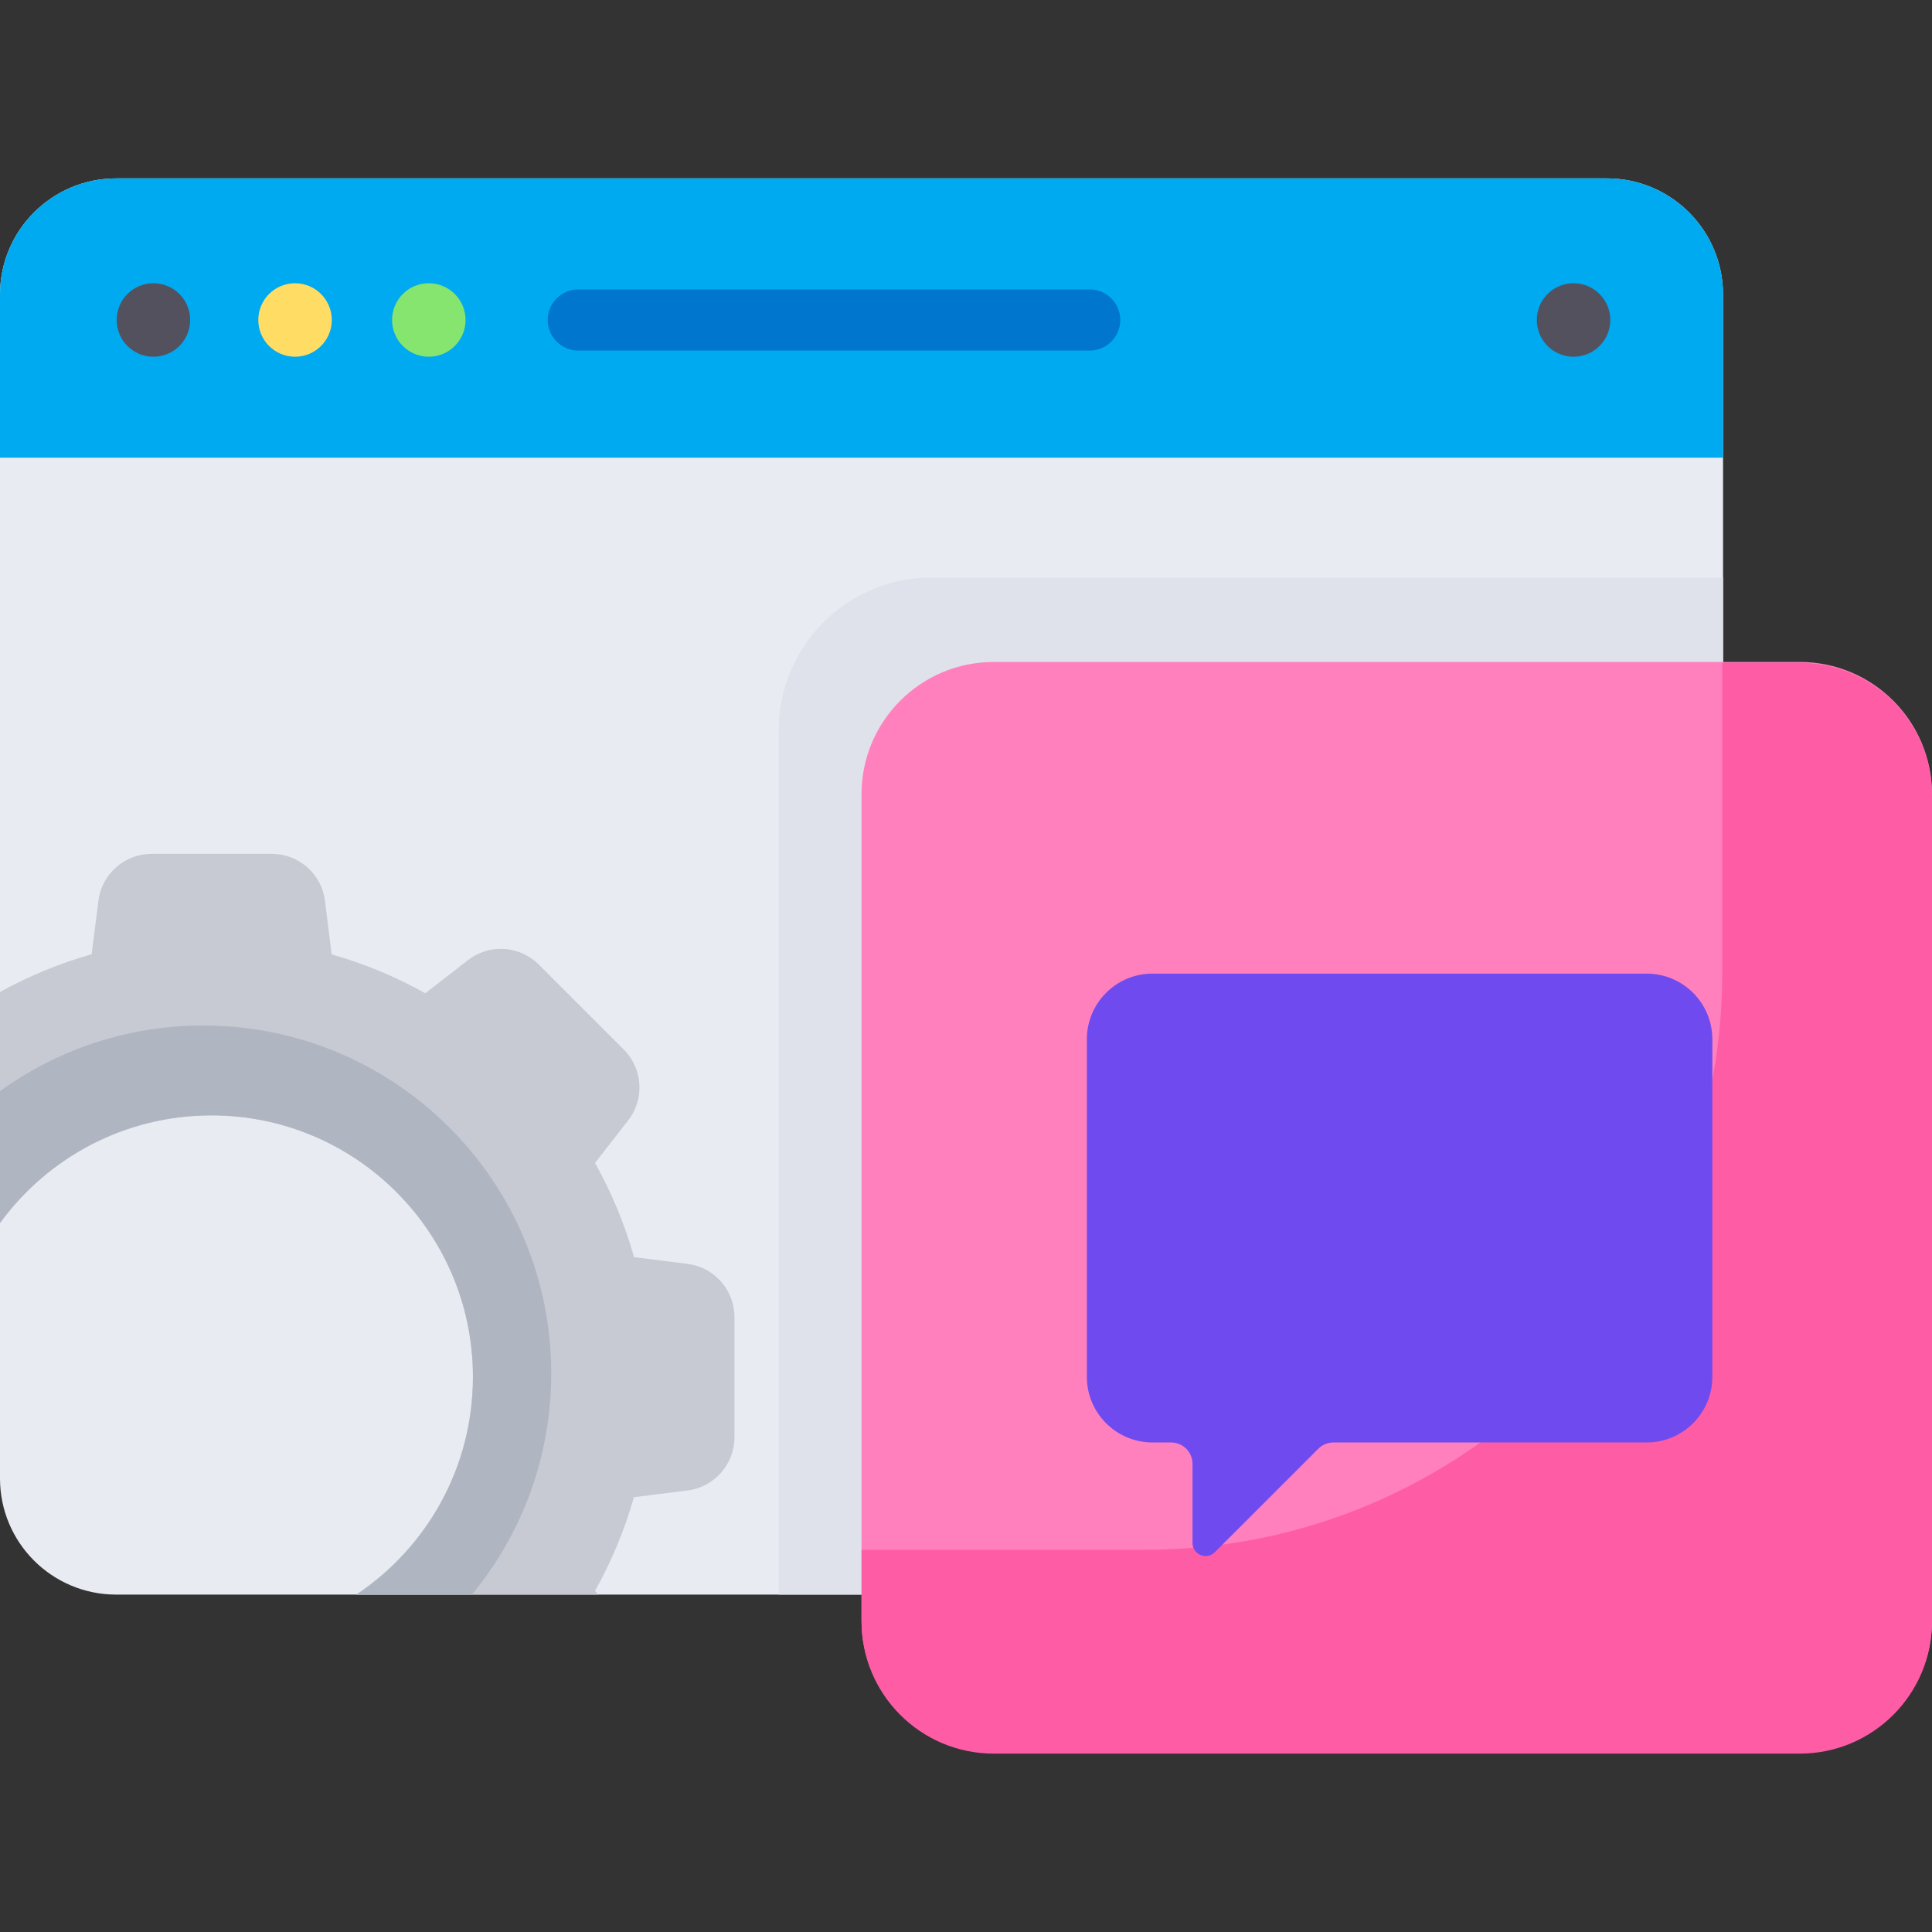 <?xml version="1.0" encoding="iso-8859-1"?>
<!-- Generator: Adobe Illustrator 19.0.0, SVG Export Plug-In . SVG Version: 6.00 Build 0)  -->
<svg version="1.1" id="Capa_1" xmlns="http://www.w3.org/2000/svg" xmlns:xlink="http://www.w3.org/1999/xlink" x="0px" y="0px"
	 viewBox="0 0 512 512" style="enable-background:new 0 0 512 512;" xml:space="preserve">
<rect x="0" y="0" width="512" height="512" fill="#333333" stroke="none"/>
<path style="fill:#E9EBF2;" d="M425.847,422.584H30.781c-17,0-30.781-13.781-30.781-30.781V78.054c0-17,13.781-30.781,30.781-30.781
	h395.066c17,0,30.781,13.781,30.781,30.781v313.749C456.628,408.802,442.847,422.584,425.847,422.584z"/>
<path style="fill:#00AAF0;" d="M456.628,121.292V78.054c0-17-13.781-30.781-30.781-30.781H30.781C13.781,47.273,0,61.054,0,78.054
	v43.239h454.543h2.085V121.292z"/>
<path style="fill:#0076CE;" d="M288.781,92.91H153.252c-4.477,0-8.106-3.629-8.106-8.106c0-4.477,3.629-8.106,8.106-8.106h135.529
	c4.477,0,8.106,3.629,8.106,8.106C296.886,89.281,293.258,92.91,288.781,92.91z"/>
<circle style="fill:#53515E;" cx="40.659" cy="84.801" r="9.739"/>
<circle style="fill:#FFDC64;" cx="78.19" cy="84.801" r="9.739"/>
<circle style="fill:#86E56E;" cx="113.64" cy="84.801" r="9.739"/>
<circle style="fill:#53515E;" cx="417.01" cy="84.801" r="9.739"/>
<path style="fill:#C7CAD3;" d="M182.212,334.943l-14.176-1.787c-2.485-8.786-5.981-17.146-10.346-24.955l8.782-11.29
	c4.4-5.655,3.899-13.702-1.168-18.768l-22.524-22.524c-5.062-5.062-13.1-5.567-18.756-1.178l-11.317,8.783
	c-7.767-4.339-16.078-7.822-24.811-10.302l-1.774-14.195c-0.888-7.109-6.932-12.445-14.097-12.445H40.173
	c-7.159,0-13.2,5.327-14.095,12.43l-1.787,14.176C15.751,255.302,7.62,258.68,0,262.874v61.246
	c12.603-17.288,32.998-28.531,56.029-28.531c38.277,0,69.306,31.029,69.306,69.306c0,24.069-12.274,45.264-30.898,57.689h64.046
	l-0.784-1.01c4.339-7.767,7.821-16.077,10.302-24.811l14.195-1.774c7.109-0.888,12.445-6.932,12.445-14.097v-31.853
	C194.642,341.879,189.315,335.839,182.212,334.943z"/>
<path style="fill:#B0B6C1;" d="M94.437,422.583h30.643c13.124-15.932,21.007-36.343,21.007-58.596
	c0-50.934-41.291-92.225-92.225-92.225c-20.112,0-38.705,6.457-53.862,17.385v34.972c12.603-17.288,32.998-28.531,56.029-28.531
	c38.277,0,69.306,31.029,69.306,69.306C125.335,388.963,113.062,410.159,94.437,422.583z"/>
<path style="fill:#DFE2EA;" d="M246.839,153.062c-22.353,0-40.473,18.121-40.473,40.474v229.047h219.481
	c17,0,30.781-13.781,30.781-30.781v-238.74L246.839,153.062L246.839,153.062z"/>
<path style="fill:#FF80BD;" d="M476.95,464.493H263.364c-19.358,0-35.05-15.692-35.05-35.05V210.477
	c0-19.358,15.692-35.05,35.05-35.05H476.95c19.358,0,35.05,15.692,35.05,35.05v218.966C512,448.801,496.308,464.493,476.95,464.493z
	"/>
<path style="fill:#FF5CA6;" d="M476.95,175.663h-20.532v82.117c0,84.455-68.464,152.919-152.919,152.919h-75.185v18.979
	c0,19.358,15.692,35.05,35.05,35.05H476.95c19.358,0,35.05-15.692,35.05-35.05V210.713C512,191.355,496.308,175.663,476.95,175.663z
	"/>
<path style="fill:#6F4BEF;" d="M436.386,258.017H305.433c-9.612,0-17.405,7.792-17.405,17.405v89.446
	c0,9.612,7.792,17.405,17.405,17.405h4.927c3.13,0,5.667,2.537,5.667,5.667v20.957c0,3.09,3.736,4.638,5.922,2.453l27.417-27.417
	c1.063-1.063,2.504-1.66,4.007-1.66h83.014c9.612,0,17.405-7.792,17.405-17.405v-89.447
	C453.791,265.809,445.998,258.017,436.386,258.017z"/>
<g>
</g>
<g>
</g>
<g>
</g>
<g>
</g>
<g>
</g>
<g>
</g>
<g>
</g>
<g>
</g>
<g>
</g>
<g>
</g>
<g>
</g>
<g>
</g>
<g>
</g>
<g>
</g>
<g>
</g>
</svg>
